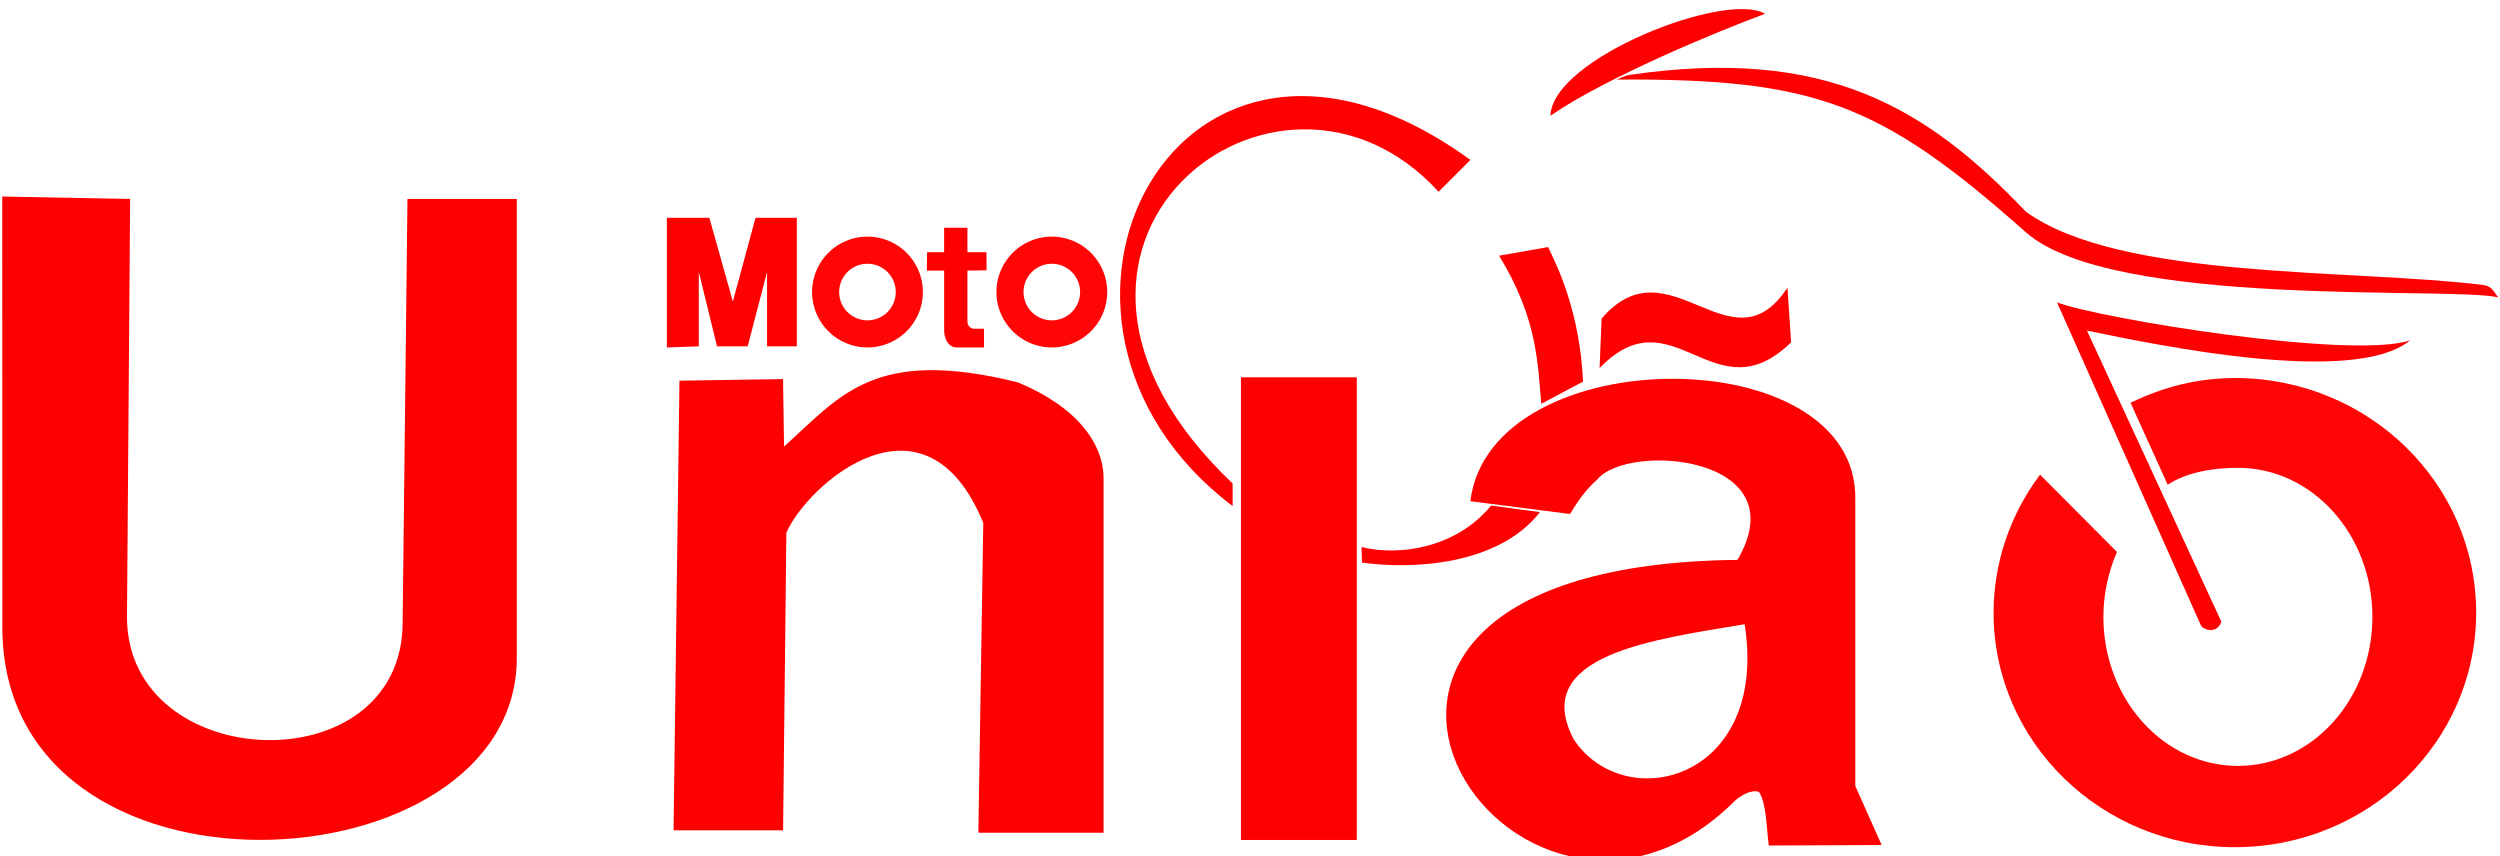 <?xml version="1.0" encoding="UTF-8" standalone="no"?>
<!-- Created with Inkscape (http://www.inkscape.org/) -->

<svg
   xmlns:dc="http://purl.org/dc/elements/1.1/"
   xmlns:cc="http://creativecommons.org/ns#"
   xmlns:rdf="http://www.w3.org/1999/02/22-rdf-syntax-ns#"
   xmlns:svg="http://www.w3.org/2000/svg"
   xmlns="http://www.w3.org/2000/svg"
   xmlns:sodipodi="http://sodipodi.sourceforge.net/DTD/sodipodi-0.dtd"
   xmlns:inkscape="http://www.inkscape.org/namespaces/inkscape"
   width="73mm"
   height="25mm"
   viewBox="0 0 73 25"
   version="1.1"
   id="svg8"
   inkscape:version="0.92.4 (5da689c313, 2019-01-14)"
   sodipodi:docname="mtu-logo.svg">
  <defs
     id="defs2" />
  <sodipodi:namedview
     id="base"
     pagecolor="#ffffff"
     bordercolor="#666666"
     borderopacity="1.0"
     inkscape:pageopacity="0.0"
     inkscape:pageshadow="2"
     inkscape:zoom="4.0274914"
     inkscape:cx="128.5"
     inkscape:cy="43.068259"
     inkscape:document-units="mm"
     inkscape:current-layer="layer1"
     showgrid="false"
     inkscape:window-width="1366"
     inkscape:window-height="702"
     inkscape:window-x="0"
     inkscape:window-y="0"
     inkscape:window-maximized="1"
     showguides="true"
     inkscape:guide-bbox="true" />
  <g
     inkscape:label="Camada 1"
     inkscape:groupmode="layer"
     id="layer1"
     transform="translate(0,-272)">
    <g
       id="g1015"
       inkscape:export-xdpi="96"
       inkscape:export-ydpi="96"
       transform="translate(264.194,202.07)">
      <g
         transform="translate(-1.79,-0.448)"
         id="g987">
        <g
           id="g4813"
           style="fill:#ff0000;fill-opacity:1"
           transform="translate(-5.584,21.093)">
          <path
             sodipodi:nodetypes="cccccccccccccc"
             inkscape:connector-curvature="0"
             id="path4758"
             d="m -237.347,59.431 0.932,-0.033 v -2.173 l 0.532,2.173 h 0.895 l 0.566,-2.173 1e-5,2.173 h 0.869 v -3.753 h -1.206 l -0.662,2.444 -0.686,-2.444 h -1.24 z"
             style="fill:#ff0000;fill-opacity:1;stroke:none;stroke-width:0.005;stroke-linecap:butt;stroke-linejoin:miter;stroke-miterlimit:4;stroke-dasharray:none;stroke-opacity:1" />
          <path
             inkscape:connector-curvature="0"
             id="path4776"
             d="m -231.49,56.195 a 1.618,1.618 0 0 0 -1.617,1.618 1.618,1.618 0 0 0 1.617,1.617 1.618,1.618 0 0 0 1.618,-1.617 1.618,1.618 0 0 0 -1.618,-1.618 z m 0,0.792 a 0.826,0.826 0 0 1 0.826,0.826 0.826,0.826 0 0 1 -0.826,0.826 0.826,0.826 0 0 1 -0.826,-0.826 0.826,0.826 0 0 1 0.826,-0.826 z"
             style="opacity:0.98;fill:#ff0000;fill-opacity:1;stroke:none;stroke-width:0.009;stroke-miterlimit:4;stroke-dasharray:none;stroke-opacity:1" />
          <path
             inkscape:connector-curvature="0"
             style="opacity:0.98;fill:#ff0000;fill-opacity:1;stroke:none;stroke-width:0.009;stroke-miterlimit:4;stroke-dasharray:none;stroke-opacity:1"
             d="m -226.107,56.195 a 1.618,1.618 0 0 0 -1.617,1.618 1.618,1.618 0 0 0 1.617,1.617 1.618,1.618 0 0 0 1.618,-1.617 1.618,1.618 0 0 0 -1.618,-1.618 z m 0,0.792 a 0.826,0.826 0 0 1 0.826,0.826 0.826,0.826 0 0 1 -0.826,0.826 0.826,0.826 0 0 1 -0.826,-0.826 0.826,0.826 0 0 1 0.826,-0.826 z"
             id="path4783" />
          <path
             sodipodi:nodetypes="ccccccccccccccccc"
             inkscape:connector-curvature="0"
             id="path4795"
             d="m -228.087,58.883 7.1e-4,0.547 h -0.798 c -0.262,0.004 -0.37,-0.297 -0.366,-0.492 l 3e-5,-1.752 -0.506,1e-6 0.008,-0.537 0.497,-2e-6 -3e-5,-0.715 h 0.68 l 3e-5,0.715 h 0.555 l 0.004,0.528 -0.559,0.009 v 1.468 c -0.006,0.146 0.095,0.229 0.192,0.229 z"
             style="fill:#ff0000;fill-opacity:1;stroke:none;stroke-width:0.005;stroke-linecap:butt;stroke-linejoin:miter;stroke-miterlimit:4;stroke-dasharray:none;stroke-opacity:1" />
        </g>
        <g
           id="g4858"
           style="fill:#ff0000;fill-opacity:1"
           transform="translate(-5.584,21.093)">
          <path
             style="fill:#ff0000;fill-opacity:1;stroke:none;stroke-width:0.05;stroke-linecap:butt;stroke-linejoin:miter;stroke-miterlimit:4;stroke-dasharray:none;stroke-opacity:1"
             d="m -256.755,55.024 0.003,12.586 c 0.022,8.549 15.022,7.687 15.022,0.889 V 55.095 h -3.192 l -0.141,12.36 c 0,4.768 -8.049,4.454 -8.049,-0.152 l 0.092,-12.208 z"
             id="path4846"
             inkscape:connector-curvature="0"
             sodipodi:nodetypes="ccccccccc" />
          <path
             style="fill:#ff0000;fill-opacity:1;stroke:none;stroke-width:0.05;stroke-linecap:butt;stroke-linejoin:miter;stroke-miterlimit:4;stroke-dasharray:none;stroke-opacity:1"
             d="m -236.98,60.401 -0.172,13.129 h 3.198 l 0.096,-8.69 c 0.634,-1.442 4.053,-4.421 5.75,-0.287 l -0.144,9.048 h 3.656 V 63.257 c 0,-0.996 -0.744,-2.08 -2.506,-2.808 -4.214,-1.047 -5.186,0.41 -6.824,1.875 l -0.029,-1.97 z"
             id="path4848"
             inkscape:connector-curvature="0"
             sodipodi:nodetypes="cccccccscccc" />
          <path
             style="fill:#ff0000;fill-opacity:1;stroke:none;stroke-width:0.05;stroke-linecap:butt;stroke-linejoin:miter;stroke-miterlimit:4;stroke-dasharray:none;stroke-opacity:1"
             d="m -220.585,60.302 v 13.51 h 3.383 V 60.302 Z"
             id="path4850"
             inkscape:connector-curvature="0"
             sodipodi:nodetypes="ccccc" />
          <path
             style="fill:#ff0000;fill-opacity:1;stroke:none;stroke-width:0.113;stroke-linecap:butt;stroke-linejoin:miter;stroke-miterlimit:4;stroke-dasharray:none;stroke-opacity:1"
             d="m -784.938,227.719 c -10.38,0.03 -21.084,4.535 -22.178,13.49 l 10.984,1.41 c 1.081,-1.79 1.939,-2.859 3.02,-3.82 3.353,-4.09 22.141,-2.646 15.43,8.875 -57.989,0.625 -24.362,50.672 -0.232,26.496 0.569,-0.52 1.883,-1.28 2.621,-0.902 0.8,1.279 0.8,3.846 1.061,5.881 l 12.436,-0.057 -2.902,-6.504 v -31.512 c 0.198,-8.943 -9.858,-13.388 -20.238,-13.357 z m 8.043,27.045 c 2.71,17.223 -13.218,21.146 -18.83,12.688 -4.904,-9.35 8.952,-11.021 18.83,-12.688 z"
             id="path4852"
             inkscape:connector-curvature="0"
             sodipodi:nodetypes="cccccccccccscccc"
             transform="scale(0.265)" />
          <path
             style="fill:#ff0000;fill-opacity:1;stroke:none;stroke-width:0.05;stroke-linecap:butt;stroke-linejoin:miter;stroke-miterlimit:4;stroke-dasharray:none;stroke-opacity:1"
             d="m -210.053,58.588 -0.059,1.445 c 2.146,-2.23 3.349,1.437 5.592,-0.752 l -0.106,-1.598 c -1.64,2.508 -3.456,-1.4 -5.427,0.905 z"
             id="path4856"
             inkscape:connector-curvature="0"
             sodipodi:nodetypes="cccccc" />
        </g>
        <g
           id="g4906"
           style="fill:#ff0000">
          <path
             sodipodi:nodetypes="ccccc"
             inkscape:connector-curvature="0"
             id="path4864"
             d="m -218.63,77.844 1.429,-0.252 c 0.292,0.595 0.926,1.91 1.023,3.928 l -1.221,0.649 c -0.105,-1.19 -0.113,-2.498 -1.232,-4.325 z"
             style="fill:#ff0000;fill-opacity:1;stroke:none;stroke-width:0.055;stroke-linecap:butt;stroke-linejoin:miter;stroke-miterlimit:4;stroke-dasharray:none;stroke-opacity:1" />
          <g
             id="g4895"
             style="fill:#ff0000">
            <g
               id="g4844"
               style="fill:#ff0000;fill-opacity:1"
               transform="translate(-5.584,21.093)">
              <path
                 sodipodi:nodetypes="cscscsc"
                 inkscape:connector-curvature="0"
                 id="path1003"
                 d="m -209.628,51.608 c 0.056,-0.002 0.217,-0.11 0.39,-0.135 5.718,-0.839 8.67,0.945 11.571,3.992 2.77,2.005 9.566,1.667 13.356,2.142 0.293,0.037 0.332,0.26 0.449,0.364 -1.298,-0.329 -11.275,0.338 -13.802,-1.903 -4.263,-3.781 -6.154,-4.493 -11.965,-4.46 z"
                 style="fill:#ff0000;fill-opacity:1;stroke:none;stroke-width:0.03;stroke-linecap:butt;stroke-linejoin:miter;stroke-miterlimit:4;stroke-dasharray:none;stroke-opacity:1" />
              <path
                 sodipodi:nodetypes="cccccc"
                 inkscape:connector-curvature="0"
                 id="path1021"
                 d="m -186.447,59.223 c -1.689,0.568 -9.035,-0.627 -10.308,-1.108 l 4.213,9.458 c 0.27,0.227 0.534,0.068 0.585,-0.135 l -3.924,-8.5 c 2.112,0.438 7.812,1.622 9.434,0.287 z"
                 style="fill:#ff0000;fill-opacity:1;stroke:none;stroke-width:0.055;stroke-linecap:butt;stroke-linejoin:miter;stroke-miterlimit:4;stroke-dasharray:none;stroke-opacity:1" />
              <path
                 sodipodi:nodetypes="ccc"
                 inkscape:connector-curvature="0"
                 id="path1023"
                 d="m -211.547,52.664 c 0.054,-1.683 5.153,-3.661 6.266,-2.975 -1.326,0.486 -4.649,1.857 -6.266,2.975 z"
                 style="fill:#ff0000;fill-opacity:1;stroke:none;stroke-width:0.005;stroke-linecap:butt;stroke-linejoin:miter;stroke-miterlimit:4;stroke-dasharray:none;stroke-opacity:1" />
              <g
                 id="g4817"
                 style="fill:#ff0000;fill-opacity:1">
                <path
                   style="fill:#ff0000;fill-opacity:1;stroke:none;stroke-width:0.05;stroke-linecap:butt;stroke-linejoin:miter;stroke-miterlimit:4;stroke-dasharray:none;stroke-opacity:1"
                   d="m -214.814,54.884 0.929,-0.929 c -8.572,-6.229 -14.091,4.7 -6.942,10.108 l -10e-4,-0.661 c -7.326,-6.949 1.314,-13.676 6.014,-8.517 z"
                   id="path4745"
                   inkscape:connector-curvature="0"
                   sodipodi:nodetypes="cccccc" />
              </g>
            </g>
            <path
               style="fill:#ff0000;fill-opacity:1;stroke:none;stroke-width:0.055;stroke-linecap:butt;stroke-linejoin:miter;stroke-miterlimit:4;stroke-dasharray:none;stroke-opacity:1"
               d="m -222.649,86.351 0.017,0.454 c 1.449,0.206 3.982,0.086 5.194,-1.473 l -1.426,-0.191 c -1.033,1.259 -2.716,1.479 -3.785,1.21 z"
               id="path4866"
               inkscape:connector-curvature="0"
               sodipodi:nodetypes="ccccc" />
          </g>
        </g>
        <path
           style="opacity:0.98;fill:#ff0000;fill-opacity:1;stroke:none;stroke-width:0.05;stroke-miterlimit:4;stroke-dasharray:none;stroke-opacity:1"
           d="m -197.146,81.417 c -1.087,0.003 -2.073,0.25 -3.046,0.722 l 1.084,2.392 c 0.596,-0.383 1.361,-0.491 2.05,-0.493 2.169,-2.37e-4 3.928,1.948 3.928,4.352 -4e-5,2.404 -1.759,4.352 -3.928,4.352 -2.169,-7.5e-5 -3.927,-1.949 -3.927,-4.352 0.002,-0.657 0.138,-1.305 0.397,-1.895 l -2.247,-2.256 c -0.879,1.169 -1.354,2.579 -1.357,4.027 -4e-5,3.783 3.155,6.85 7.046,6.85 3.891,-2.4e-5 7.046,-3.067 7.046,-6.85 4e-5,-3.783 -3.155,-6.85 -7.046,-6.85 z"
           id="path950"
           inkscape:connector-curvature="0"
           sodipodi:nodetypes="ccccccccccccc" />
      </g>
    </g>
  </g>
</svg>

